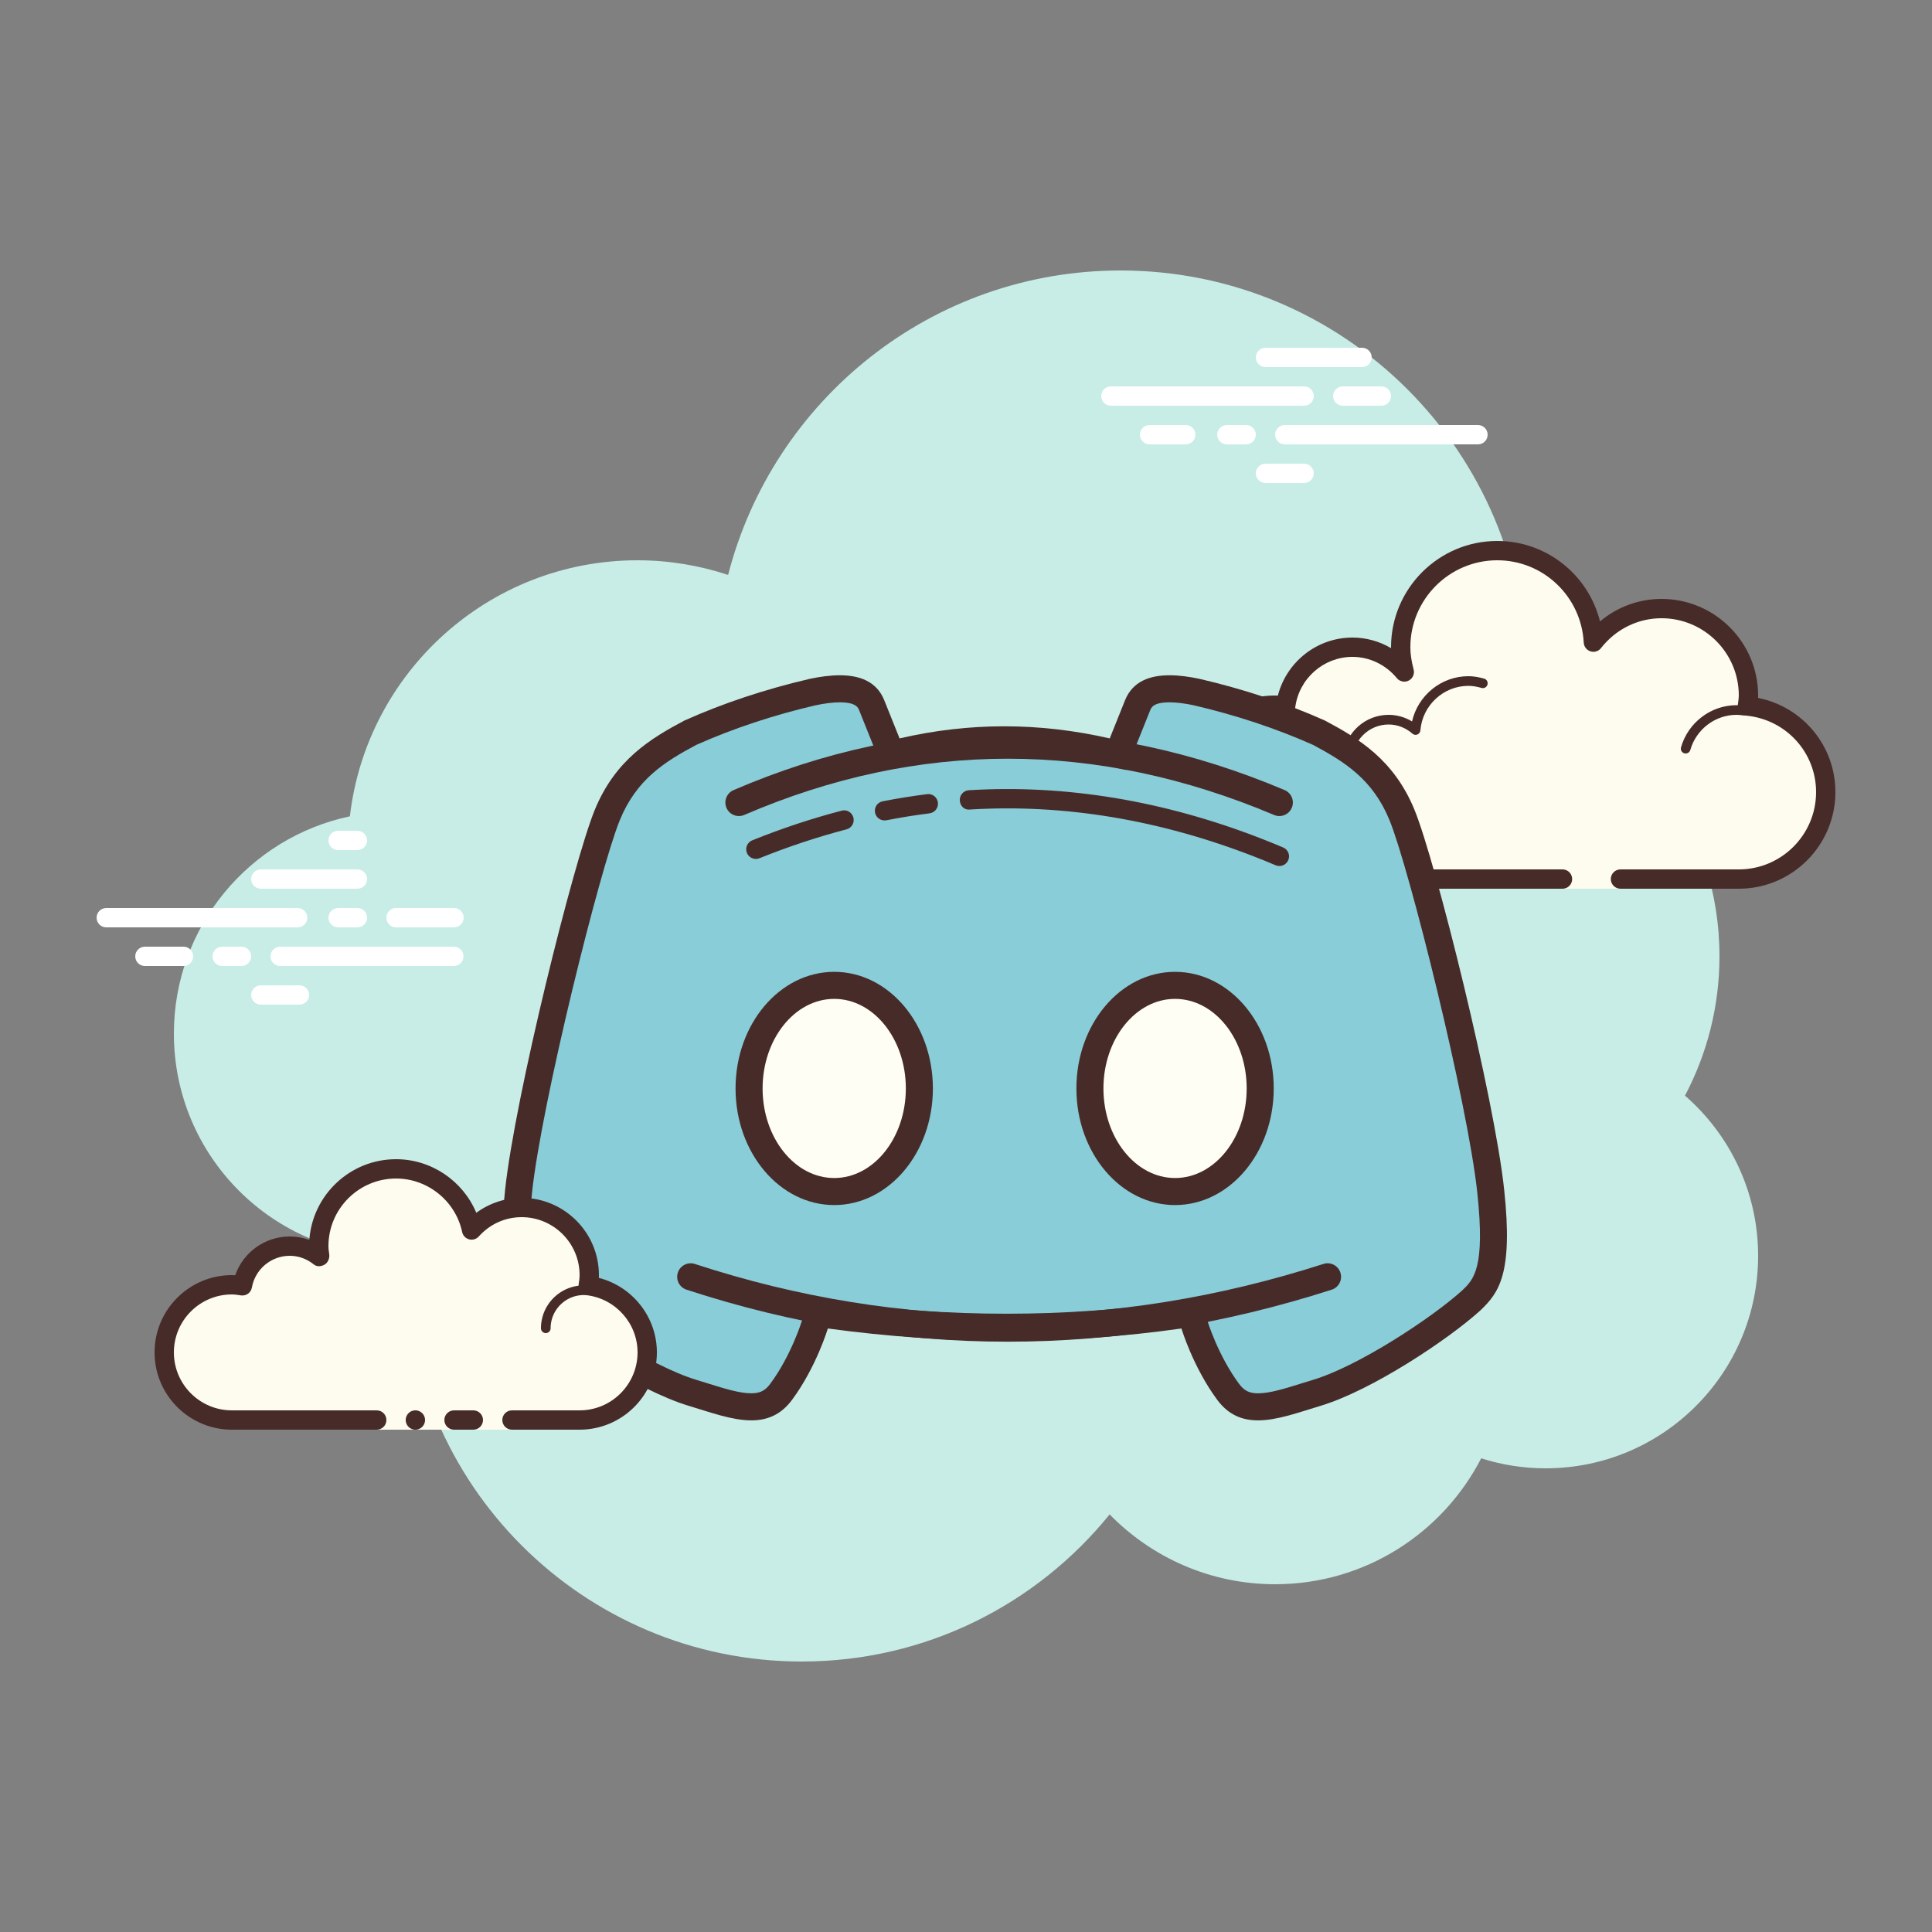 <svg xmlns="http://www.w3.org/2000/svg" viewBox="0 0 100 100" width="200px" height="200px"><rect x="0" y="0" width="100" height="100" fill="#808080" stroke="none"/><path fill="#c7ede6" d="M87.215,56.71C88.35,54.555,89,52.105,89,49.5c0-6.621-4.159-12.257-10.001-14.478 C78.999,35.015,79,35.008,79,35c0-11.598-9.402-21-21-21c-9.784,0-17.981,6.701-20.313,15.757C36.211,29.272,34.638,29,33,29 c-7.692,0-14.023,5.793-14.89,13.252C12.906,43.353,9,47.969,9,53.5C9,59.851,14.149,65,20.5,65c0.177,0,0.352-0.012,0.526-0.022 C21.022,65.153,21,65.324,21,65.5C21,76.822,30.178,86,41.5,86c6.437,0,12.175-2.972,15.934-7.614C59.612,80.611,62.64,82,66,82 c4.65,0,8.674-2.65,10.666-6.518C77.718,75.817,78.837,76,80,76c6.075,0,11-4.925,11-11C91,61.689,89.53,58.727,87.215,56.71z"/><path fill="#fdfcef" d="M83.875,45.5c0,0,3.64,0,6.125,0s4.5-2.015,4.5-4.5c0-2.333-1.782-4.229-4.055-4.455 C90.467,36.364,90.5,36.187,90.5,36c0-2.485-2.015-4.5-4.5-4.5c-1.438,0-2.703,0.686-3.527,1.736 C82.333,30.6,80.171,28.5,77.5,28.5c-2.761,0-5,2.239-5,5c0,0.446,0.077,0.87,0.187,1.282C72.045,34.005,71.086,33.5,70,33.5 c-1.781,0-3.234,1.335-3.455,3.055C66.364,36.533,66.187,36.5,66,36.5c-2.485,0-4.5,2.015-4.5,4.5s2.015,4.5,4.5,4.5s9.5,0,9.5,0 h5.375V46h3V45.5z"/><path fill="#472b29" d="M77.5,28c-3.033,0-5.5,2.467-5.5,5.5c0,0.016,0,0.031,0,0.047C71.398,33.192,70.71,33,70,33 c-1.831,0-3.411,1.261-3.858,3.005C66.095,36.002,66.048,36,66,36c-2.757,0-5,2.243-5,5s2.243,5,5,5h14.875 c0.276,0,0.5-0.224,0.5-0.5s-0.224-0.5-0.5-0.5H66c-2.206,0-4-1.794-4-4s1.794-4,4-4c0.117,0,0.23,0.017,0.343,0.032l0.141,0.019 c0.021,0.003,0.041,0.004,0.062,0.004c0.246,0,0.462-0.185,0.495-0.437C67.232,35.125,68.504,34,70,34 c0.885,0,1.723,0.401,2.301,1.1c0.098,0.118,0.241,0.182,0.386,0.182c0.078,0,0.156-0.018,0.228-0.056 c0.209-0.107,0.314-0.346,0.254-0.573C73.054,34.218,73,33.852,73,33.5c0-2.481,2.019-4.5,4.5-4.5 c2.381,0,4.347,1.872,4.474,4.263c0.011,0.208,0.15,0.387,0.349,0.45c0.05,0.016,0.101,0.024,0.152,0.024 c0.15,0,0.296-0.069,0.392-0.192C83.638,32.563,84.779,32,86,32c2.206,0,4,1.794,4,4c0,0.117-0.017,0.23-0.032,0.343l-0.019,0.141 c-0.016,0.134,0.022,0.268,0.106,0.373c0.084,0.105,0.207,0.172,0.34,0.185C92.451,37.247,94,38.949,94,41c0,2.206-1.794,4-4,4 h-6.125c-0.276,0-0.5,0.224-0.5,0.5s0.224,0.5,0.5,0.5H90c2.757,0,5-2.243,5-5c0-2.397-1.689-4.413-4.003-4.877 C90.999,36.082,91,36.041,91,36c0-2.757-2.243-5-5-5c-1.176,0-2.293,0.416-3.183,1.164C82.219,29.76,80.055,28,77.5,28L77.5,28z"/><path fill="#472b29" d="M76 35c-1.403 0-2.609.999-2.913 2.341C72.72 37.119 72.301 37 71.875 37c-1.202 0-2.198.897-2.353 2.068C69.319 39.022 69.126 39 68.938 39c-1.529 0-2.811 1.2-2.918 2.732C66.01 41.87 66.114 41.99 66.251 42c.006 0 .012 0 .018 0 .13 0 .24-.101.249-.232.089-1.271 1.151-2.268 2.419-2.268.229 0 .47.042.738.127.022.007.045.01.067.01.055 0 .11-.02.156-.054C69.962 39.537 70 39.455 70 39.375c0-1.034.841-1.875 1.875-1.875.447 0 .885.168 1.231.473.047.041.106.063.165.063.032 0 .063-.006.093-.019.088-.035.148-.117.155-.212C73.623 36.512 74.712 35.5 76 35.5c.208 0 .425.034.682.107.023.007.047.01.07.01.109 0 .207-.073.239-.182.038-.133-.039-.271-.172-.309C76.517 35.04 76.256 35 76 35L76 35zM89.883 36.5c-1.326 0-2.508.897-2.874 2.182-.038.133.039.271.172.309C87.205 38.997 87.228 39 87.25 39c.109 0 .209-.072.24-.182C87.795 37.748 88.779 37 89.883 37c.117 0 .23.014.342.029.012.002.023.003.035.003.121 0 .229-.092.246-.217.019-.137-.077-.263-.214-.281C90.158 36.516 90.022 36.5 89.883 36.5L89.883 36.5z"/><path fill="#fff" d="M15.405 48H5.5C5.224 48 5 47.776 5 47.5S5.224 47 5.5 47h9.905c.276 0 .5.224.5.5S15.682 48 15.405 48zM18.5 48h-1c-.276 0-.5-.224-.5-.5s.224-.5.5-.5h1c.276 0 .5.224.5.5S18.777 48 18.5 48zM23.491 50H14.5c-.276 0-.5-.224-.5-.5s.224-.5.5-.5h8.991c.276 0 .5.224.5.5S23.767 50 23.491 50zM12.5 50h-1c-.276 0-.5-.224-.5-.5s.224-.5.5-.5h1c.276 0 .5.224.5.5S12.777 50 12.5 50zM9.5 50h-2C7.224 50 7 49.776 7 49.5S7.224 49 7.5 49h2c.276 0 .5.224.5.5S9.777 50 9.5 50zM15.5 52h-2c-.276 0-.5-.224-.5-.5s.224-.5.5-.5h2c.276 0 .5.224.5.5S15.776 52 15.5 52zM18.5 43c-.177 0-.823 0-1 0-.276 0-.5.224-.5.5 0 .276.224.5.5.5.177 0 .823 0 1 0 .276 0 .5-.224.5-.5C19 43.224 18.776 43 18.5 43zM18.5 45c-.177 0-4.823 0-5 0-.276 0-.5.224-.5.5 0 .276.224.5.5.5.177 0 4.823 0 5 0 .276 0 .5-.224.5-.5C19 45.224 18.776 45 18.5 45zM23.5 47c-.177 0-2.823 0-3 0-.276 0-.5.224-.5.5 0 .276.224.5.5.5.177 0 2.823 0 3 0 .276 0 .5-.224.5-.5C24 47.224 23.776 47 23.5 47z"/><g><path fill="#fff" d="M67.5 21h-10c-.276 0-.5-.224-.5-.5s.224-.5.5-.5h10c.276 0 .5.224.5.5S67.776 21 67.5 21zM71.5 21h-2c-.276 0-.5-.224-.5-.5s.224-.5.5-.5h2c.276 0 .5.224.5.5S71.776 21 71.5 21zM76.5 23h-10c-.276 0-.5-.224-.5-.5s.224-.5.5-.5h10c.276 0 .5.224.5.5S76.777 23 76.5 23zM64.5 23h-1c-.276 0-.5-.224-.5-.5s.224-.5.5-.5h1c.276 0 .5.224.5.5S64.776 23 64.5 23zM61.375 23H59.5c-.276 0-.5-.224-.5-.5s.224-.5.5-.5h1.875c.276 0 .5.224.5.5S61.651 23 61.375 23zM70.5 19h-5c-.276 0-.5-.224-.5-.5s.224-.5.5-.5h5c.276 0 .5.224.5.5S70.777 19 70.5 19zM67.5 25h-2c-.276 0-.5-.224-.5-.5s.224-.5.5-.5h2c.276 0 .5.224.5.5S67.776 25 67.5 25z"/></g><g><path fill="#88cdd7" d="M65.116,72.816c-0.672,0-1.148-0.239-1.546-0.775c-1.17-1.578-1.742-3.463-1.748-3.481 l-0.173-0.577l-0.597,0.084c-2.938,0.418-5.951,0.63-8.954,0.63c-3.005,0-6.085-0.212-9.155-0.63l-0.594-0.081l-0.172,0.574 c-0.006,0.019-0.578,1.903-1.748,3.481c-0.397,0.536-0.874,0.775-1.546,0.775c-0.714,0-1.551-0.262-2.437-0.538l-0.591-0.183 c-2.52-0.757-6.362-3.296-8.007-4.784c-0.712-0.682-1.464-1.4-1.011-5.652c0.511-4.795,3.524-16.866,4.592-19.473 c0.955-2.332,2.589-3.353,4.322-4.274c1.921-0.857,4.063-1.569,6.325-2.096c0.527-0.109,0.986-0.165,1.388-0.165 c1.161,0,1.493,0.457,1.653,0.854l1.016,2.531l0.584-0.136c1.738-0.404,3.508-0.609,5.26-0.609s3.537,0.205,5.305,0.61 l0.583,0.133l1.015-2.529c0.16-0.397,0.492-0.854,1.653-0.854c0.401,0,0.86,0.056,1.402,0.169 c2.247,0.522,4.39,1.234,6.354,2.112c1.69,0.901,3.324,1.922,4.279,4.254c1.067,2.606,4.081,14.678,4.592,19.473 c0.453,4.252-0.299,4.971-1.024,5.666c-1.631,1.475-5.474,4.014-7.993,4.771l-0.592,0.183 C66.667,72.555,65.83,72.816,65.116,72.816L65.116,72.816z"/><path fill="#472b29" d="M60.533,36.352c0.348,0,0.772,0.052,1.229,0.147c2.202,0.512,4.287,1.204,6.199,2.055 c1.658,0.884,3.099,1.797,3.96,3.899c1.029,2.513,4.05,14.647,4.544,19.282c0.416,3.909-0.181,4.481-0.784,5.059 c-1.559,1.41-5.349,3.916-7.739,4.633c-0.2,0.06-0.4,0.123-0.6,0.185c-0.833,0.26-1.619,0.506-2.226,0.506 c-0.451,0-0.718-0.133-0.983-0.492c-1.092-1.473-1.634-3.249-1.639-3.264l-0.344-1.156l-1.194,0.169 c-2.908,0.413-5.888,0.623-8.859,0.623c-2.973,0-6.021-0.21-9.058-0.624l-1.189-0.162l-0.342,1.149 c-0.005,0.018-0.554,1.8-1.639,3.264c-0.266,0.359-0.533,0.492-0.984,0.492c-0.607,0-1.394-0.246-2.226-0.506 c-0.199-0.062-0.399-0.125-0.599-0.185c-2.39-0.718-6.18-3.224-7.71-4.606c-0.632-0.605-1.23-1.177-0.813-5.086 c0.494-4.634,3.515-16.769,4.544-19.282c0.86-2.102,2.301-3.014,3.96-3.898c1.912-0.851,3.997-1.542,6.168-2.048 c0.488-0.102,0.911-0.154,1.26-0.154c0.836,0,0.945,0.27,1.003,0.415l0.792,1.975l0.447,1.114l1.169-0.271 c1.687-0.392,3.403-0.591,5.102-0.591c1.7,0,3.432,0.199,5.147,0.592l1.166,0.267l0.445-1.111l0.792-1.974 C59.589,36.622,59.697,36.352,60.533,36.352 M60.534,34.952c-1.017,0-1.908,0.312-2.302,1.293l-0.792,1.975 c-1.832-0.419-3.653-0.627-5.46-0.627c-1.82,0-3.626,0.21-5.419,0.627l-0.792-1.975c-0.394-0.982-1.285-1.293-2.302-1.293 c-0.5,0-1.03,0.075-1.546,0.183c-2.309,0.538-4.476,1.256-6.497,2.16c-1.74,0.925-3.575,2.024-4.64,4.627 c-1.094,2.67-4.13,14.874-4.64,19.664c-0.464,4.357,0.271,5.321,1.238,6.246c1.663,1.503,5.609,4.135,8.275,4.936 c1.121,0.336,2.234,0.75,3.228,0.75c0.8,0,1.522-0.268,2.108-1.058c1.262-1.703,1.856-3.698,1.856-3.698 c3.108,0.423,6.191,0.636,9.247,0.636c3.045,0,6.063-0.211,9.056-0.636c0,0,0.594,1.995,1.856,3.698 c0.586,0.791,1.309,1.058,2.108,1.058c0.994,0,2.107-0.413,3.228-0.75c2.666-0.801,6.613-3.432,8.275-4.936 c0.967-0.925,1.702-1.889,1.238-6.246c-0.51-4.79-3.547-16.994-4.64-19.664c-1.066-2.603-2.9-3.702-4.64-4.627 c-2.021-0.903-4.187-1.622-6.497-2.16C61.564,35.027,61.033,34.952,60.534,34.952L60.534,34.952z"/><path fill="#472b29" d="M52.154 69.446c-5.579 0-11.133-.897-16.622-2.693-.367-.12-.567-.516-.447-.883.12-.368.517-.568.883-.447 10.689 3.496 21.634 3.497 32.532-.001.372-.122.763.085.88.452.118.368-.084.762-.452.88C63.337 68.549 57.733 69.446 52.154 69.446zM66.219 42.239c-.091 0-.184-.018-.272-.056-9.187-3.883-18.415-3.883-27.424-.002-.356.151-.768-.01-.92-.365-.153-.355.011-.768.365-.92 9.377-4.039 18.973-4.039 28.523-.002.356.15.522.561.372.917C66.751 42.079 66.491 42.239 66.219 42.239z"/><path fill="#472b29" d="M66.219 44.825c-.065 0-.132-.013-.195-.04-.356-.151-.712-.296-1.069-.435-4.919-1.92-9.88-2.745-14.746-2.45-.306.041-.514-.193-.529-.469-.017-.275.193-.513.469-.529 5.01-.305 10.114.543 15.17 2.517.365.143.73.291 1.097.446.254.107.373.401.265.655C66.599 44.711 66.413 44.825 66.219 44.825zM45.782 42.465c-.234 0-.443-.165-.49-.404-.053-.271.124-.533.396-.586.772-.151 1.546-.275 2.299-.37.271-.038.524.158.559.434.034.274-.16.524-.434.559-.731.092-1.482.212-2.232.359C45.847 42.462 45.814 42.465 45.782 42.465zM39.124 44.458c-.198 0-.385-.118-.464-.313-.104-.256.021-.547.277-.65 1.532-.617 3.088-1.134 4.625-1.534.271-.077.54.091.609.357.07.267-.09.54-.357.609-1.495.391-3.011.894-4.504 1.495C39.25 44.446 39.187 44.458 39.124 44.458z"/><path fill="#fffef4" d="M43.179,61.674c-2.431,0-4.407-2.394-4.407-5.336c0-2.941,1.977-5.335,4.407-5.335 s4.407,2.394,4.407,5.335C47.586,59.28,45.609,61.674,43.179,61.674z"/><path fill="#472b29" d="M43.179,51.702c2.044,0,3.707,2.08,3.707,4.636s-1.663,4.636-3.707,4.636 c-2.044,0-3.707-2.08-3.707-4.636S41.134,51.702,43.179,51.702 M43.179,50.302c-2.821,0-5.107,2.703-5.107,6.036 c0,3.333,2.287,6.036,5.107,6.036c2.821,0,5.107-2.703,5.107-6.036C48.286,53.005,45.999,50.302,43.179,50.302L43.179,50.302z"/><g><path fill="#fffef4" d="M60.821,61.674c-2.431,0-4.407-2.394-4.407-5.336c0-2.941,1.977-5.335,4.407-5.335 s4.407,2.394,4.407,5.335C65.229,59.28,63.252,61.674,60.821,61.674z"/><path fill="#472b29" d="M60.821,51.702c2.044,0,3.707,2.08,3.707,4.636s-1.663,4.636-3.707,4.636 c-2.044,0-3.707-2.08-3.707-4.636S58.777,51.702,60.821,51.702 M60.821,50.302c-2.821,0-5.107,2.703-5.107,6.036 c0,3.333,2.287,6.036,5.107,6.036c2.821,0,5.107-2.703,5.107-6.036C65.929,53.005,63.642,50.302,60.821,50.302L60.821,50.302z"/></g></g><g><path fill="#fdfcef" d="M26.5,73.5c0,0,1.567,0,3.5,0s3.5-1.567,3.5-3.5c0-1.781-1.335-3.234-3.055-3.455 C30.473,66.366,30.5,66.187,30.5,66c0-1.933-1.567-3.5-3.5-3.5c-1.032,0-1.95,0.455-2.59,1.165 c-0.384-1.808-1.987-3.165-3.91-3.165c-2.209,0-4,1.791-4,4c0,0.191,0.03,0.374,0.056,0.558C16.128,64.714,15.592,64.5,15,64.5 c-1.228,0-2.245,0.887-2.455,2.055C12.366,66.527,12.187,66.5,12,66.5c-1.933,0-3.5,1.567-3.5,3.5s1.567,3.5,3.5,3.5s7.5,0,7.5,0 V74h7V73.5z"/><path fill="#472b29" d="M28.25 69C28.112 69 28 68.888 28 68.75c0-1.223.995-2.218 2.218-2.218.034.009.737-.001 1.244.136.133.036.212.173.176.306-.036.134-.173.213-.306.176-.444-.12-1.1-.12-1.113-.118-.948 0-1.719.771-1.719 1.718C28.5 68.888 28.388 69 28.25 69zM21.5 73A.5.5 0 1 0 21.5 74 .5.5 0 1 0 21.5 73z"/><path fill="#472b29" d="M30,74h-3.5c-0.276,0-0.5-0.224-0.5-0.5s0.224-0.5,0.5-0.5H30c1.654,0,3-1.346,3-3 c0-1.496-1.125-2.768-2.618-2.959c-0.134-0.018-0.255-0.088-0.336-0.196s-0.115-0.244-0.094-0.377C29.975,66.314,30,66.16,30,66 c0-1.654-1.346-3-3-3c-0.85,0-1.638,0.355-2.219,1c-0.125,0.139-0.321,0.198-0.5,0.148c-0.182-0.049-0.321-0.195-0.36-0.379 C23.58,62.165,22.141,61,20.5,61c-1.93,0-3.5,1.57-3.5,3.5c0,0.143,0.021,0.28,0.041,0.418c0.029,0.203-0.063,0.438-0.242,0.54 c-0.179,0.102-0.396,0.118-0.556-0.01C15.878,65.155,15.449,65,15,65c-0.966,0-1.792,0.691-1.963,1.644 c-0.048,0.267-0.296,0.446-0.569,0.405C12.314,67.025,12.16,67,12,67c-1.654,0-3,1.346-3,3s1.346,3,3,3h7.5 c0.276,0,0.5,0.224,0.5,0.5S19.776,74,19.5,74H12c-2.206,0-4-1.794-4-4s1.794-4,4-4c0.059,0,0.116,0.002,0.174,0.006 C12.588,64.82,13.711,64,15,64c0.349,0,0.689,0.061,1.011,0.18C16.176,61.847,18.126,60,20.5,60c1.831,0,3.466,1.127,4.153,2.774 C25.333,62.276,26.155,62,27,62c2.206,0,4,1.794,4,4c0,0.048-0.001,0.095-0.004,0.142C32.739,66.59,34,68.169,34,70 C34,72.206,32.206,74,30,74z"/><path fill="#472b29" d="M24.5,73c-0.159,0-0.841,0-1,0c-0.276,0-0.5,0.224-0.5,0.5c0,0.276,0.224,0.5,0.5,0.5 c0.159,0,0.841,0,1,0c0.276,0,0.5-0.224,0.5-0.5C25,73.224,24.776,73,24.5,73z"/></g></svg>